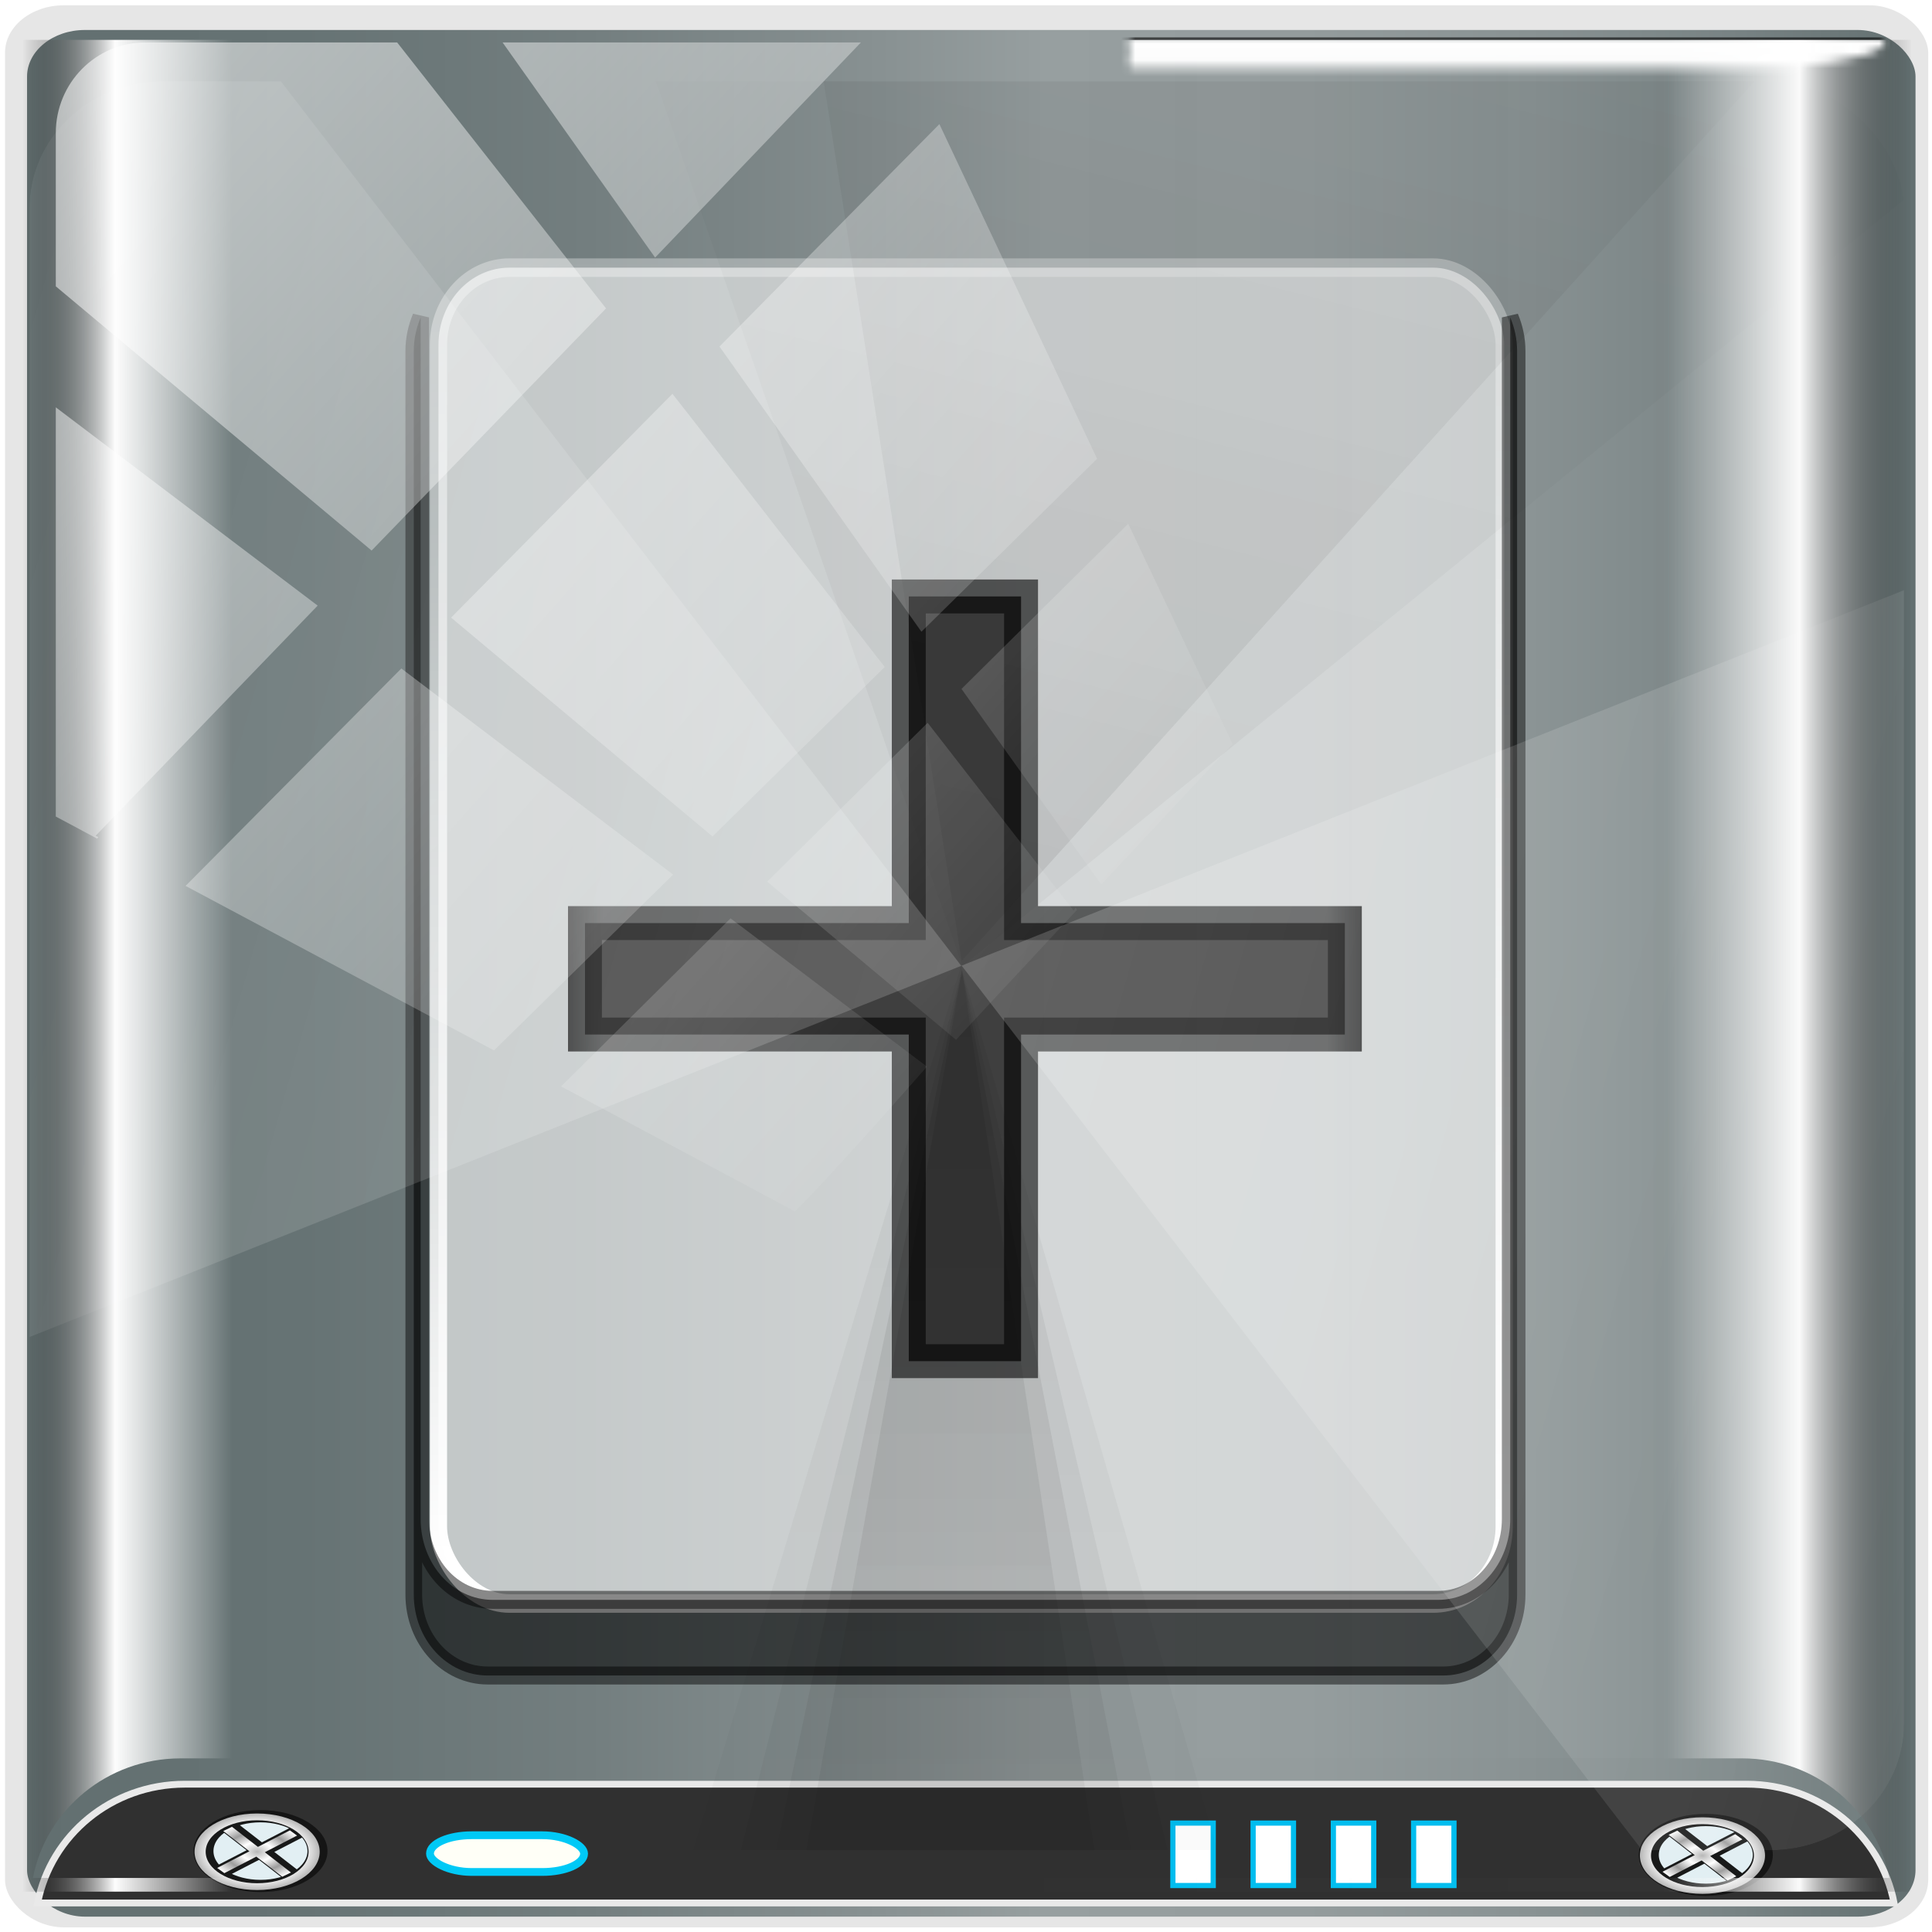 <?xml version="1.0" encoding="UTF-8" standalone="no"?>
<!-- Created with Inkscape (http://www.inkscape.org/) -->

<svg
   xmlns:dc="http://purl.org/dc/elements/1.1/"
   xmlns:cc="http://creativecommons.org/ns#"
   xmlns:rdf="http://www.w3.org/1999/02/22-rdf-syntax-ns#"
   xmlns:svg="http://www.w3.org/2000/svg"
   xmlns="http://www.w3.org/2000/svg"
   xmlns:xlink="http://www.w3.org/1999/xlink"
   xmlns:sodipodi="http://sodipodi.sourceforge.net/DTD/sodipodi-0.dtd"
   xmlns:inkscape="http://www.inkscape.org/namespaces/inkscape"
   width="96"
   height="96"
   id="svg5222"
   version="1.1"
   inkscape:version="0.92.4 5da689c313, 2019-01-14"
   sodipodi:docname="drive-multidisk.svg">
  <defs
     id="defs5224">
    <linearGradient
       inkscape:collect="always"
       id="linearGradient5095">
      <stop
         style="stop-color:#ffffff;stop-opacity:1;"
         offset="0"
         id="stop5097" />
      <stop
         style="stop-color:#ffffff;stop-opacity:0;"
         offset="1"
         id="stop5099" />
    </linearGradient>
    <linearGradient
       id="linearGradient4006">
      <stop
         style="stop-color:#010101;stop-opacity:1;"
         offset="0"
         id="stop4008" />
      <stop
         style="stop-color:#010101;stop-opacity:0.19;"
         offset="1"
         id="stop4010" />
    </linearGradient>
    <linearGradient
       inkscape:collect="always"
       xlink:href="#linearGradient6127"
       id="linearGradient4819"
       gradientUnits="userSpaceOnUse"
       x1="0"
       y1="128"
       x2="256"
       y2="128" />
    <linearGradient
       x1="278.97"
       y1="149.81"
       gradientTransform="matrix(0.903,-9e-4,-9e-4,0.798,22.331,26.876)"
       x2="282.86"
       gradientUnits="userSpaceOnUse"
       y2="149.81"
       id="linearGradient6127">
      <stop
         offset="0"
         style="stop-color:#626F70"
         id="stop6129" />
      <stop
         offset=".145"
         style="stop-color:#667374"
         id="stop6131" />
      <stop
         offset=".297"
         style="stop-color:#737E7F"
         id="stop6133" />
      <stop
         offset=".451"
         style="stop-color:#889192"
         id="stop6135" />
      <stop
         offset=".539"
         style="stop-color:#979FA0"
         id="stop6137" />
      <stop
         offset=".675"
         style="stop-color:#949C9D"
         id="stop6139" />
      <stop
         offset=".795"
         style="stop-color:#899293"
         id="stop6141-28" />
      <stop
         offset=".907"
         style="stop-color:#778283"
         id="stop6143-46" />
      <stop
         offset="1"
         style="stop-color:#626F70"
         id="stop6145" />
    </linearGradient>
    <linearGradient
       inkscape:collect="always"
       xlink:href="#linearGradient4273"
       id="linearGradient4821"
       gradientUnits="userSpaceOnUse"
       x1="0"
       y1="128"
       x2="256"
       y2="128"
       gradientTransform="matrix(0.373,0,0,0.363,0.469,3.073)" />
    <linearGradient
       id="linearGradient4273">
      <stop
         style="stop-color:#000000;stop-opacity:0;"
         offset="0"
         id="stop4275" />
      <stop
         id="stop3953"
         offset="0.049"
         style="stop-color:#fdfdfd;stop-opacity:1;" />
      <stop
         id="stop4277"
         offset="0.111"
         style="stop-color:#ffffff;stop-opacity:0;" />
      <stop
         id="stop4279"
         offset="0.5"
         style="stop-color:#ffffff;stop-opacity:0;" />
      <stop
         id="stop3955"
         offset="0.87"
         style="stop-color:#fbfbfb;stop-opacity:0.018;" />
      <stop
         style="stop-color:#fafafa;stop-opacity:1;"
         offset="0.94"
         id="stop4281" />
      <stop
         style="stop-color:#000000;stop-opacity:0;"
         offset="1"
         id="stop4283" />
    </linearGradient>
    <radialGradient
       inkscape:collect="always"
       xlink:href="#linearGradient4466-4-9-1"
       id="radialGradient4823"
       gradientUnits="userSpaceOnUse"
       spreadMethod="pad"
       cx="-19.698"
       cy="65.445"
       fx="-19.698"
       fy="65.445"
       r="19.445" />
    <linearGradient
       id="linearGradient4466-4-9-1">
      <stop
         style="stop-color:#ffffff;stop-opacity:1;"
         offset="0"
         id="stop4468-2-0-5" />
      <stop
         style="stop-color:#292929;stop-opacity:1;"
         offset="1"
         id="stop4470-1-0-8" />
    </linearGradient>
    <linearGradient
       inkscape:collect="always"
       xlink:href="#SVGID_123_-5-3-9"
       id="linearGradient4825"
       gradientUnits="userSpaceOnUse"
       x1="-39.143"
       y1="65.445"
       x2="-0.253"
       y2="65.445" />
    <linearGradient
       x1="235.24"
       y1="136.37"
       gradientTransform="matrix(1,2e-4,2e-4,1.039,0.039,-6.066)"
       x2="269.33"
       gradientUnits="userSpaceOnUse"
       y2="136.37"
       id="SVGID_123_-5-3-9">
      <stop
         offset="0"
         style="stop-color:#A8AEAF"
         id="stop1552-8-5-0" />
      <stop
         offset=".564"
         style="stop-color:#E8EAEA"
         id="stop1554-9-8-2" />
      <stop
         offset="1"
         style="stop-color:#B6BBBC"
         id="stop1556-0-6-5" />
    </linearGradient>
    <linearGradient
       inkscape:collect="always"
       xlink:href="#SVGID_73_-1-3-7"
       id="linearGradient4827"
       gradientUnits="userSpaceOnUse"
       gradientTransform="matrix(0.201,0,0,0.298,16.567,965.1)"
       x1="234"
       y1="143.67"
       x2="278.41"
       y2="143.67" />
    <linearGradient
       x1="275.7"
       y1="108.08"
       gradientTransform="matrix(-0.923,-0.176,-0.54,0.934,571.375,62.661)"
       x2="235.7"
       gradientUnits="userSpaceOnUse"
       y2="169.08"
       id="SVGID_73_-1-3-7">
      <stop
         offset="0.127"
         style="stop-color:#66d9de;stop-opacity:0;"
         id="stop886-7-9-8" />
      <stop
         offset=".485"
         style="stop-color:#FFFFFF"
         id="stop888-4-4-9" />
      <stop
         offset="0.873"
         style="stop-color:#f7a4ee;stop-opacity:0;"
         id="stop890-2-8-8" />
    </linearGradient>
    <linearGradient
       inkscape:collect="always"
       xlink:href="#SVGID_73_-1-3-7"
       id="linearGradient4829"
       gradientUnits="userSpaceOnUse"
       gradientTransform="matrix(0.204,0,0,0.301,13.896,962.339)"
       x1="275.7"
       y1="108.08"
       x2="235.7"
       y2="169.08" />
    <linearGradient
       x1="275.7"
       y1="108.08"
       gradientTransform="matrix(-0.923,-0.176,-0.54,0.934,571.375,62.661)"
       x2="235.7"
       gradientUnits="userSpaceOnUse"
       y2="169.08"
       id="linearGradient4914">
      <stop
         offset="0.127"
         style="stop-color:#66d9de;stop-opacity:0;"
         id="stop4916" />
      <stop
         offset=".485"
         style="stop-color:#FFFFFF"
         id="stop4918" />
      <stop
         offset="0.873"
         style="stop-color:#f7a4ee;stop-opacity:0;"
         id="stop4920" />
    </linearGradient>
    <linearGradient
       inkscape:collect="always"
       xlink:href="#SVGID_73_-1-3-7"
       id="linearGradient4831"
       gradientUnits="userSpaceOnUse"
       gradientTransform="matrix(-0.923,-0.176,-0.54,0.934,571.375,62.661)"
       x1="275.7"
       y1="108.08"
       x2="235.7"
       y2="169.08" />
    <linearGradient
       x1="275.7"
       y1="108.08"
       gradientTransform="matrix(-0.923,-0.176,-0.54,0.934,571.375,62.661)"
       x2="235.7"
       gradientUnits="userSpaceOnUse"
       y2="169.08"
       id="linearGradient4923">
      <stop
         offset="0.127"
         style="stop-color:#66d9de;stop-opacity:0;"
         id="stop4925" />
      <stop
         offset=".485"
         style="stop-color:#FFFFFF"
         id="stop4927" />
      <stop
         offset="0.873"
         style="stop-color:#f7a4ee;stop-opacity:0;"
         id="stop4929" />
    </linearGradient>
    <filter
       color-interpolation-filters="sRGB"
       inkscape:collect="always"
       id="filter6071-1"
       x="-0.595"
       width="2.191"
       y="-0.012"
       height="1.024">
      <feGaussianBlur
         inkscape:collect="always"
         stdDeviation="1.306"
         id="feGaussianBlur6073-4" />
    </filter>
    <filter
       color-interpolation-filters="sRGB"
       inkscape:collect="always"
       id="filter6254-6">
      <feGaussianBlur
         inkscape:collect="always"
         stdDeviation="0.051"
         id="feGaussianBlur6256-9" />
    </filter>
    <radialGradient
       inkscape:collect="always"
       xlink:href="#linearGradient6139-0"
       id="radialGradient4833"
       gradientUnits="userSpaceOnUse"
       gradientTransform="matrix(1.007,0,0,0.847,-0.272,5.542)"
       cx="36.593"
       cy="30.963"
       fx="36.593"
       fy="30.963"
       r="5.627" />
    <linearGradient
       id="linearGradient6139-0">
      <stop
         style="stop-color:#b7b7b7;stop-opacity:1;"
         offset="0"
         id="stop6141-2" />
      <stop
         id="stop6151-0"
         offset="0.25"
         style="stop-color:#ffffff;stop-opacity:1;" />
      <stop
         id="stop6147-1"
         offset="0.5"
         style="stop-color:#9d9d9d;stop-opacity:1;" />
      <stop
         style="stop-color:#fafafa;stop-opacity:1;"
         offset="0.75"
         id="stop6149-4" />
      <stop
         style="stop-color:#b7b7b7;stop-opacity:1;"
         offset="1"
         id="stop6143-4" />
    </linearGradient>
    <radialGradient
       inkscape:collect="always"
       xlink:href="#linearGradient4307"
       id="radialGradient4835"
       gradientUnits="userSpaceOnUse"
       cx="36.593"
       cy="30.963"
       fx="36.593"
       fy="30.963"
       r="5.627" />
    <linearGradient
       id="linearGradient4307">
      <stop
         style="stop-color:#b7b7b7;stop-opacity:1;"
         offset="0"
         id="stop4309" />
      <stop
         id="stop4311"
         offset="0.25"
         style="stop-color:#ffffff;stop-opacity:1;" />
      <stop
         id="stop4313"
         offset="0.5"
         style="stop-color:#9d9d9d;stop-opacity:1;" />
      <stop
         style="stop-color:#fafafa;stop-opacity:1;"
         offset="0.75"
         id="stop4315" />
      <stop
         style="stop-color:#b7b7b7;stop-opacity:1;"
         offset="1"
         id="stop4317" />
    </linearGradient>
    <radialGradient
       inkscape:collect="always"
       xlink:href="#linearGradient6139-0"
       id="radialGradient4837"
       gradientUnits="userSpaceOnUse"
       cx="36.593"
       cy="30.963"
       fx="36.593"
       fy="30.963"
       r="5.627" />
    <linearGradient
       id="linearGradient4958">
      <stop
         style="stop-color:#b7b7b7;stop-opacity:1;"
         offset="0"
         id="stop4960" />
      <stop
         id="stop4962"
         offset="0.25"
         style="stop-color:#ffffff;stop-opacity:1;" />
      <stop
         id="stop4964"
         offset="0.5"
         style="stop-color:#9d9d9d;stop-opacity:1;" />
      <stop
         style="stop-color:#fafafa;stop-opacity:1;"
         offset="0.75"
         id="stop4966" />
      <stop
         style="stop-color:#b7b7b7;stop-opacity:1;"
         offset="1"
         id="stop4968" />
    </linearGradient>
    <radialGradient
       inkscape:collect="always"
       xlink:href="#linearGradient6139-0"
       id="radialGradient4839"
       gradientUnits="userSpaceOnUse"
       cx="36.593"
       cy="30.963"
       fx="36.593"
       fy="30.963"
       r="5.627" />
    <linearGradient
       id="linearGradient4975">
      <stop
         style="stop-color:#b7b7b7;stop-opacity:1;"
         offset="0"
         id="stop4977" />
      <stop
         id="stop4979"
         offset="0.25"
         style="stop-color:#ffffff;stop-opacity:1;" />
      <stop
         id="stop4981"
         offset="0.5"
         style="stop-color:#9d9d9d;stop-opacity:1;" />
      <stop
         style="stop-color:#fafafa;stop-opacity:1;"
         offset="0.75"
         id="stop4983" />
      <stop
         style="stop-color:#b7b7b7;stop-opacity:1;"
         offset="1"
         id="stop4985" />
    </linearGradient>
    <radialGradient
       inkscape:collect="always"
       xlink:href="#linearGradient6139-0"
       id="radialGradient4841"
       gradientUnits="userSpaceOnUse"
       cx="36.593"
       cy="30.963"
       fx="36.593"
       fy="30.963"
       r="5.627" />
    <linearGradient
       id="linearGradient4992">
      <stop
         style="stop-color:#b7b7b7;stop-opacity:1;"
         offset="0"
         id="stop4994" />
      <stop
         id="stop4996"
         offset="0.25"
         style="stop-color:#ffffff;stop-opacity:1;" />
      <stop
         id="stop4998"
         offset="0.5"
         style="stop-color:#9d9d9d;stop-opacity:1;" />
      <stop
         style="stop-color:#fafafa;stop-opacity:1;"
         offset="0.75"
         id="stop5000" />
      <stop
         style="stop-color:#b7b7b7;stop-opacity:1;"
         offset="1"
         id="stop5002" />
    </linearGradient>
    <linearGradient
       id="linearGradient3840-5-3">
      <stop
         id="stop3852-2-6"
         offset="0"
         style="stop-color:#525252;stop-opacity:1;" />
      <stop
         style="stop-color:#d5d5d5;stop-opacity:1;"
         offset="0.85"
         id="stop4868-2" />
      <stop
         id="stop3850-7-9"
         offset="1"
         style="stop-color:#5f5f5f;stop-opacity:1;" />
    </linearGradient>
    <filter
       color-interpolation-filters="sRGB"
       inkscape:collect="always"
       id="filter6254-6-3">
      <feGaussianBlur
         inkscape:collect="always"
         stdDeviation="0.051"
         id="feGaussianBlur6256-9-4" />
    </filter>
    <radialGradient
       inkscape:collect="always"
       xlink:href="#linearGradient6139-0-6"
       id="radialGradient4845"
       gradientUnits="userSpaceOnUse"
       cx="36.593"
       cy="30.963"
       fx="36.593"
       fy="30.963"
       r="5.627" />
    <linearGradient
       id="linearGradient6139-0-6">
      <stop
         style="stop-color:#b7b7b7;stop-opacity:1;"
         offset="0"
         id="stop6141-2-6" />
      <stop
         id="stop6151-0-8"
         offset="0.25"
         style="stop-color:#ffffff;stop-opacity:1;" />
      <stop
         id="stop6147-1-7"
         offset="0.5"
         style="stop-color:#9d9d9d;stop-opacity:1;" />
      <stop
         style="stop-color:#fafafa;stop-opacity:1;"
         offset="0.75"
         id="stop6149-4-1" />
      <stop
         style="stop-color:#b7b7b7;stop-opacity:1;"
         offset="1"
         id="stop6143-4-1" />
    </linearGradient>
    <radialGradient
       inkscape:collect="always"
       xlink:href="#linearGradient6139-0-6"
       id="radialGradient4847"
       gradientUnits="userSpaceOnUse"
       cx="36.593"
       cy="30.963"
       fx="36.593"
       fy="30.963"
       r="5.627" />
    <linearGradient
       id="linearGradient5031">
      <stop
         style="stop-color:#b7b7b7;stop-opacity:1;"
         offset="0"
         id="stop5033" />
      <stop
         id="stop5035"
         offset="0.25"
         style="stop-color:#ffffff;stop-opacity:1;" />
      <stop
         id="stop5037"
         offset="0.5"
         style="stop-color:#9d9d9d;stop-opacity:1;" />
      <stop
         style="stop-color:#fafafa;stop-opacity:1;"
         offset="0.75"
         id="stop5039" />
      <stop
         style="stop-color:#b7b7b7;stop-opacity:1;"
         offset="1"
         id="stop5041" />
    </linearGradient>
    <radialGradient
       inkscape:collect="always"
       xlink:href="#linearGradient6139-0-6"
       id="radialGradient4849"
       gradientUnits="userSpaceOnUse"
       cx="36.593"
       cy="30.963"
       fx="36.593"
       fy="30.963"
       r="5.627" />
    <linearGradient
       id="linearGradient5048">
      <stop
         style="stop-color:#b7b7b7;stop-opacity:1;"
         offset="0"
         id="stop5050" />
      <stop
         id="stop5052"
         offset="0.25"
         style="stop-color:#ffffff;stop-opacity:1;" />
      <stop
         id="stop5054"
         offset="0.5"
         style="stop-color:#9d9d9d;stop-opacity:1;" />
      <stop
         style="stop-color:#fafafa;stop-opacity:1;"
         offset="0.75"
         id="stop5056" />
      <stop
         style="stop-color:#b7b7b7;stop-opacity:1;"
         offset="1"
         id="stop5058" />
    </linearGradient>
    <radialGradient
       inkscape:collect="always"
       xlink:href="#linearGradient4222"
       id="radialGradient4851"
       gradientUnits="userSpaceOnUse"
       gradientTransform="matrix(1,0,0,1.11,0,-5.365)"
       cx="-8.217"
       cy="48.955"
       fx="-8.217"
       fy="48.955"
       r="6.592" />
    <linearGradient
       id="linearGradient4222">
      <stop
         style="stop-color:#b7b7b7;stop-opacity:1;"
         offset="0"
         id="stop4224" />
      <stop
         id="stop4226"
         offset="0.25"
         style="stop-color:#ffffff;stop-opacity:1;" />
      <stop
         id="stop4228"
         offset="0.5"
         style="stop-color:#9d9d9d;stop-opacity:1;" />
      <stop
         style="stop-color:#fafafa;stop-opacity:1;"
         offset="0.75"
         id="stop4230" />
      <stop
         style="stop-color:#b7b7b7;stop-opacity:1;"
         offset="1"
         id="stop4232" />
    </linearGradient>
    <radialGradient
       inkscape:collect="always"
       xlink:href="#linearGradient3832-0-6-1-1"
       id="radialGradient4853"
       gradientUnits="userSpaceOnUse"
       gradientTransform="matrix(1,0,0,1.11,0,-5.365)"
       cx="-8.217"
       cy="48.955"
       fx="-8.217"
       fy="48.955"
       r="6.592" />
    <linearGradient
       id="linearGradient3832-0-6-1-1">
      <stop
         id="stop3834-6-3-7-1"
         offset="0"
         style="stop-color:#000000;stop-opacity:1;" />
      <stop
         style="stop-color:#000000;stop-opacity:0.588;"
         offset="0.1"
         id="stop3872-2-4" />
      <stop
         id="stop3844-6-2-7-6"
         offset="0.9"
         style="stop-color:#000000;stop-opacity:0.588;" />
      <stop
         id="stop3836-5-0-2-9"
         offset="1"
         style="stop-color:#000000;stop-opacity:1;" />
    </linearGradient>
    <radialGradient
       inkscape:collect="always"
       xlink:href="#linearGradient3832-0-6-1-1"
       id="radialGradient4855"
       gradientUnits="userSpaceOnUse"
       gradientTransform="matrix(1,0,0,1.11,0,-5.365)"
       cx="-8.217"
       cy="48.955"
       fx="-8.217"
       fy="48.955"
       r="6.592" />
    <linearGradient
       id="linearGradient5074">
      <stop
         id="stop5076"
         offset="0"
         style="stop-color:#000000;stop-opacity:1;" />
      <stop
         style="stop-color:#000000;stop-opacity:0.588;"
         offset="0.1"
         id="stop5078" />
      <stop
         id="stop5080"
         offset="0.9"
         style="stop-color:#000000;stop-opacity:0.588;" />
      <stop
         id="stop5082"
         offset="1"
         style="stop-color:#000000;stop-opacity:1;" />
    </linearGradient>
    <radialGradient
       inkscape:collect="always"
       xlink:href="#linearGradient3832-0-6-1-1"
       id="radialGradient4857"
       gradientUnits="userSpaceOnUse"
       gradientTransform="matrix(1,0,0,1.11,0,-5.365)"
       cx="-8.217"
       cy="48.955"
       fx="-8.217"
       fy="48.955"
       r="6.592" />
    <linearGradient
       id="linearGradient5085">
      <stop
         id="stop5087"
         offset="0"
         style="stop-color:#000000;stop-opacity:1;" />
      <stop
         style="stop-color:#000000;stop-opacity:0.588;"
         offset="0.1"
         id="stop5089" />
      <stop
         id="stop5091"
         offset="0.9"
         style="stop-color:#000000;stop-opacity:0.588;" />
      <stop
         id="stop5093"
         offset="1"
         style="stop-color:#000000;stop-opacity:1;" />
    </linearGradient>
    <radialGradient
       inkscape:collect="always"
       xlink:href="#linearGradient3832-0-6-1-1"
       id="radialGradient4859"
       gradientUnits="userSpaceOnUse"
       gradientTransform="matrix(1,0,0,1.11,0,-5.365)"
       cx="-8.217"
       cy="48.955"
       fx="-8.217"
       fy="48.955"
       r="6.592" />
    <linearGradient
       id="linearGradient5096">
      <stop
         id="stop5098"
         offset="0"
         style="stop-color:#000000;stop-opacity:1;" />
      <stop
         style="stop-color:#000000;stop-opacity:0.588;"
         offset="0.1"
         id="stop5100" />
      <stop
         id="stop5102"
         offset="0.9"
         style="stop-color:#000000;stop-opacity:0.588;" />
      <stop
         id="stop5104"
         offset="1"
         style="stop-color:#000000;stop-opacity:1;" />
    </linearGradient>
    <radialGradient
       inkscape:collect="always"
       xlink:href="#linearGradient3832-0-6-1-1"
       id="radialGradient4861"
       gradientUnits="userSpaceOnUse"
       gradientTransform="matrix(1,0,0,1.11,0,-5.365)"
       cx="-8.217"
       cy="48.955"
       fx="-8.217"
       fy="48.955"
       r="6.592" />
    <linearGradient
       id="linearGradient5107">
      <stop
         id="stop5109"
         offset="0"
         style="stop-color:#000000;stop-opacity:1;" />
      <stop
         style="stop-color:#000000;stop-opacity:0.588;"
         offset="0.1"
         id="stop5111" />
      <stop
         id="stop5113"
         offset="0.9"
         style="stop-color:#000000;stop-opacity:0.588;" />
      <stop
         id="stop5115"
         offset="1"
         style="stop-color:#000000;stop-opacity:1;" />
    </linearGradient>
    <radialGradient
       inkscape:collect="always"
       xlink:href="#linearGradient3832-0-6-1-1"
       id="radialGradient4863"
       gradientUnits="userSpaceOnUse"
       gradientTransform="matrix(1,0,0,1.11,0,-5.365)"
       cx="-8.217"
       cy="48.955"
       fx="-8.217"
       fy="48.955"
       r="6.592" />
    <linearGradient
       id="linearGradient5118">
      <stop
         id="stop5120"
         offset="0"
         style="stop-color:#000000;stop-opacity:1;" />
      <stop
         style="stop-color:#000000;stop-opacity:0.588;"
         offset="0.1"
         id="stop5122" />
      <stop
         id="stop5124"
         offset="0.9"
         style="stop-color:#000000;stop-opacity:0.588;" />
      <stop
         id="stop5126"
         offset="1"
         style="stop-color:#000000;stop-opacity:1;" />
    </linearGradient>
    <radialGradient
       inkscape:collect="always"
       xlink:href="#linearGradient3832-0-6-1-1"
       id="radialGradient4865"
       gradientUnits="userSpaceOnUse"
       gradientTransform="matrix(1,0,0,1.11,0,-5.365)"
       cx="-8.217"
       cy="48.955"
       fx="-8.217"
       fy="48.955"
       r="6.592" />
    <linearGradient
       id="linearGradient5129">
      <stop
         id="stop5131"
         offset="0"
         style="stop-color:#000000;stop-opacity:1;" />
      <stop
         style="stop-color:#000000;stop-opacity:0.588;"
         offset="0.1"
         id="stop5133" />
      <stop
         id="stop5135"
         offset="0.9"
         style="stop-color:#000000;stop-opacity:0.588;" />
      <stop
         id="stop5137"
         offset="1"
         style="stop-color:#000000;stop-opacity:1;" />
    </linearGradient>
    <radialGradient
       r="6.592"
       fy="48.955"
       fx="-8.217"
       cy="48.955"
       cx="-8.217"
       gradientTransform="matrix(1,0,0,1.11,0,-5.365)"
       gradientUnits="userSpaceOnUse"
       id="radialGradient5220"
       xlink:href="#linearGradient3832-0-6-1-1"
       inkscape:collect="always" />
    <linearGradient
       inkscape:collect="always"
       xlink:href="#linearGradient4006"
       id="linearGradient4012"
       x1="15.775"
       y1="-15.371"
       x2="3.295"
       y2="398.6"
       gradientUnits="userSpaceOnUse" />
    <radialGradient
       inkscape:collect="always"
       xlink:href="#linearGradient5118"
       id="radialGradient4010"
       cx="118.62"
       cy="171.572"
       fx="118.62"
       fy="171.572"
       r="77.925"
       gradientTransform="matrix(1,0,0,0.736,0,45.37)"
       gradientUnits="userSpaceOnUse" />
    <linearGradient
       inkscape:collect="always"
       xlink:href="#linearGradient5095"
       id="linearGradient5101"
       x1="141.45"
       y1="-963.22"
       x2="141.321"
       y2="-1070.258"
       gradientUnits="userSpaceOnUse" />
    <linearGradient
       inkscape:collect="always"
       xlink:href="#linearGradient4273"
       id="linearGradient3960"
       gradientUnits="userSpaceOnUse"
       gradientTransform="matrix(0.369,0,0,0.372,-2.25,162.95)"
       x1="0"
       y1="128"
       x2="256"
       y2="128" />
    <mask
       maskUnits="userSpaceOnUse"
       id="mask3976">
      <path
         style="fill:#000000;fill-opacity:0.984;stroke:#eeeeee;stroke-width:1.319;stroke-linejoin:round;stroke-miterlimit:4;stroke-opacity:1;stroke-dasharray:none;display:inline"
         d="m 17.084,254.377 c -1.402,-1.789 -2.458,-10.045 -2.458,-20.033 l 0,-212.445 c 0,-9.988 1.056,-18.244 2.458,-20.033 l 0,252.51 z"
         id="path3978"
         inkscape:connector-curvature="0" />
    </mask>
    <linearGradient
       inkscape:collect="always"
       xlink:href="#linearGradient4273"
       id="linearGradient3980"
       gradientUnits="userSpaceOnUse"
       gradientTransform="matrix(0.369,0,0,0.365,-2.25,164.986)"
       x1="0"
       y1="128"
       x2="256"
       y2="128" />
    <linearGradient
       inkscape:collect="always"
       xlink:href="#linearGradient6127"
       id="linearGradient4009"
       gradientUnits="userSpaceOnUse"
       x1="0"
       y1="128"
       x2="256"
       y2="128" />
    <radialGradient
       inkscape:collect="always"
       xlink:href="#linearGradient6139-0"
       id="radialGradient4011"
       gradientUnits="userSpaceOnUse"
       cx="36.593"
       cy="30.963"
       fx="36.593"
       fy="30.963"
       r="5.627" />
    <radialGradient
       inkscape:collect="always"
       xlink:href="#linearGradient6139-0-6"
       id="radialGradient4013"
       gradientUnits="userSpaceOnUse"
       cx="36.593"
       cy="30.963"
       fx="36.593"
       fy="30.963"
       r="5.627" />
    <linearGradient
       inkscape:collect="always"
       xlink:href="#linearGradient5095"
       id="linearGradient4015"
       gradientUnits="userSpaceOnUse"
       x1="141.45"
       y1="-963.22"
       x2="141.321"
       y2="-1070.258" />
    <linearGradient
       inkscape:collect="always"
       xlink:href="#linearGradient4273"
       id="linearGradient4017"
       gradientUnits="userSpaceOnUse"
       gradientTransform="matrix(0.369,0,0,0.365,-2.25,164.986)"
       x1="0"
       y1="128"
       x2="256"
       y2="128" />
    <linearGradient
       inkscape:collect="always"
       xlink:href="#linearGradient6127"
       id="linearGradient4048"
       gradientUnits="userSpaceOnUse"
       x1="0"
       y1="128"
       x2="256"
       y2="128"
       gradientTransform="matrix(0.367,0,0,0.37,-2.024,163.759)" />
    <radialGradient
       inkscape:collect="always"
       xlink:href="#linearGradient6139-0"
       id="radialGradient4050"
       gradientUnits="userSpaceOnUse"
       cx="36.593"
       cy="30.963"
       fx="36.593"
       fy="30.963"
       r="5.627" />
    <radialGradient
       inkscape:collect="always"
       xlink:href="#linearGradient6139-0-6"
       id="radialGradient4052"
       gradientUnits="userSpaceOnUse"
       cx="36.593"
       cy="30.963"
       fx="36.593"
       fy="30.963"
       r="5.627" />
    <linearGradient
       inkscape:collect="always"
       xlink:href="#linearGradient5095"
       id="linearGradient4054"
       gradientUnits="userSpaceOnUse"
       x1="141.45"
       y1="-963.22"
       x2="141.321"
       y2="-1070.258" />
    <linearGradient
       inkscape:collect="always"
       xlink:href="#linearGradient4273"
       id="linearGradient4056"
       gradientUnits="userSpaceOnUse"
       gradientTransform="matrix(0.367,0,0,0.363,-2.254,164.265)"
       x1="0"
       y1="128"
       x2="256"
       y2="128" />
    <clipPath
       id="clipPath4194-1">
      <rect
         width="84"
         height="84"
         rx="6"
         ry="6"
         x="6"
         y="6"
         id="rect4196-1"
         style="fill:#ff00ff;fill-opacity:1;fill-rule:nonzero;stroke:none" />
    </clipPath>
    <linearGradient
       x1="48.234"
       y1="48.047"
       x2="126.139"
       y2="66.233"
       id="linearGradient4077-0"
       xlink:href="#linearGradient4071-3"
       gradientUnits="userSpaceOnUse" />
    <linearGradient
       id="linearGradient4071-3">
      <stop
         id="stop4073-8"
         style="stop-color:#000000;stop-opacity:1"
         offset="0" />
      <stop
         id="stop4075-4"
         style="stop-color:#000000;stop-opacity:0"
         offset="1" />
    </linearGradient>
    <linearGradient
       x1="48.055"
       y1="48.032"
       x2="126.673"
       y2="62.839"
       id="linearGradient4069-9"
       xlink:href="#linearGradient4047-2"
       gradientUnits="userSpaceOnUse" />
    <linearGradient
       id="linearGradient4047-2">
      <stop
         id="stop4049-0"
         style="stop-color:#000000;stop-opacity:1"
         offset="0" />
      <stop
         id="stop4051-5"
         style="stop-color:#000000;stop-opacity:0"
         offset="1" />
    </linearGradient>
    <linearGradient
       x1="47.997"
       y1="48.029"
       x2="127.052"
       y2="60.29"
       id="linearGradient4061-6"
       xlink:href="#linearGradient4047-2"
       gradientUnits="userSpaceOnUse" />
    <linearGradient
       id="linearGradient3507">
      <stop
         id="stop3509"
         style="stop-color:#000000;stop-opacity:1"
         offset="0" />
      <stop
         id="stop3511"
         style="stop-color:#000000;stop-opacity:0"
         offset="1" />
    </linearGradient>
    <linearGradient
       x1="47.998"
       y1="48.029"
       x2="127.416"
       y2="57.665"
       id="linearGradient4053-2"
       xlink:href="#linearGradient4047-2"
       gradientUnits="userSpaceOnUse" />
    <linearGradient
       id="linearGradient3514">
      <stop
         id="stop3516"
         style="stop-color:#000000;stop-opacity:1"
         offset="0" />
      <stop
         id="stop3518"
         style="stop-color:#000000;stop-opacity:0"
         offset="1" />
    </linearGradient>
    <linearGradient
       x1="48.234"
       y1="48.047"
       x2="126.139"
       y2="66.233"
       id="linearGradient4145-0"
       xlink:href="#linearGradient4115-2"
       gradientUnits="userSpaceOnUse" />
    <linearGradient
       id="linearGradient4115-2">
      <stop
         id="stop4117-3"
         style="stop-color:#ffffff;stop-opacity:1"
         offset="0" />
      <stop
         id="stop4119-6"
         style="stop-color:#ffffff;stop-opacity:0"
         offset="1" />
    </linearGradient>
    <linearGradient
       x1="48.234"
       y1="48.047"
       x2="126.139"
       y2="66.233"
       id="linearGradient4107-8"
       xlink:href="#linearGradient4071-3"
       gradientUnits="userSpaceOnUse" />
    <linearGradient
       id="linearGradient3525">
      <stop
         id="stop3527"
         style="stop-color:#000000;stop-opacity:1"
         offset="0" />
      <stop
         id="stop3529"
         style="stop-color:#000000;stop-opacity:0"
         offset="1" />
    </linearGradient>
    <linearGradient
       x1="47.997"
       y1="48.029"
       x2="127.052"
       y2="60.29"
       id="linearGradient4111-3"
       xlink:href="#linearGradient4047-2"
       gradientUnits="userSpaceOnUse" />
    <linearGradient
       id="linearGradient3532">
      <stop
         id="stop3534"
         style="stop-color:#000000;stop-opacity:1"
         offset="0" />
      <stop
         id="stop3536"
         style="stop-color:#000000;stop-opacity:0"
         offset="1" />
    </linearGradient>
    <linearGradient
       x1="48.234"
       y1="48.047"
       x2="126.139"
       y2="66.233"
       id="linearGradient4157-8"
       xlink:href="#linearGradient4115-2"
       gradientUnits="userSpaceOnUse" />
    <linearGradient
       id="linearGradient3539">
      <stop
         id="stop3541"
         style="stop-color:#ffffff;stop-opacity:1"
         offset="0" />
      <stop
         id="stop3543"
         style="stop-color:#ffffff;stop-opacity:0"
         offset="1" />
    </linearGradient>
    <linearGradient
       y2="14.514"
       x2="50.528"
       y1="-28.642"
       x1="2.771"
       gradientUnits="userSpaceOnUse"
       id="linearGradient4767"
       xlink:href="#linearGradient5095"
       inkscape:collect="always" />
    <clipPath
       clipPathUnits="userSpaceOnUse"
       id="clipPath4156-4-1">
      <path
         style="opacity:0.6;fill:#ffffff;fill-opacity:1;stroke:none"
         d="m 27.046,-55.695 -14.214,13.321 h 0.061 l 15.653,21.771 10.231,-10.546 C 38.562,-32.302 27.468,-54.819 27.046,-55.695 Z M 9.647,-39.383 -5.241,-25.321 15.988,-7.806 26.372,-18.383 Z m 31.491,12.951 -9.741,9.714 8.945,12.458 7.781,-7.555 z m -49.84,4.379 -13.754,12.982 26.283,13.846 0.061,-0.062 -0.123,-0.062 L 13.599,-5.401 -8.702,-22.053 Z m 38.015,7.401 -9.803,9.775 11.579,9.559 7.628,-7.401 -8.669,-11.009 z m 20.187,5.674 -7.383,7.216 6.188,8.542 5.82,-6.137 z m -32.195,6.322 -9.557,9.498 13.662,7.185 7.934,-7.678 z m 23.312,2.374 -7.107,6.938 8.363,6.907 5.361,-5.674 -0.061,-0.092 -0.092,0.123 -6.464,-8.203 z m -8.73,8.542 -7.505,7.339 10.354,5.458 c 1.397,-1.321 5.675,-6.123 5.851,-6.322 z"
         id="path4158-0-8"
         inkscape:connector-curvature="0" />
    </clipPath>
    <linearGradient
       inkscape:collect="always"
       xlink:href="#linearGradient5074"
       id="linearGradient1133"
       x1="122.894"
       y1="-1034.475"
       x2="130.08"
       y2="-1034.475"
       gradientUnits="userSpaceOnUse" />
  </defs>
  <sodipodi:namedview
     id="base"
     pagecolor="#ffffff"
     bordercolor="#666666"
     borderopacity="1.0"
     inkscape:pageopacity="0.0"
     inkscape:pageshadow="2"
     inkscape:zoom="2.7747253"
     inkscape:cx="-149.51069"
     inkscape:cy="45.975382"
     inkscape:current-layer="layer1-8"
     showgrid="true"
     inkscape:grid-bbox="true"
     inkscape:document-units="px"
     inkscape:window-width="1920"
     inkscape:window-height="1020"
     inkscape:window-x="0"
     inkscape:window-y="28"
     inkscape:window-maximized="1" />
  <g
     id="layer1"
     inkscape:label="Layer 1"
     inkscape:groupmode="layer"
     transform="translate(0,80)">
    <g
       style="display:inline"
       id="g4737"
       transform="matrix(1.013,0,0,1.001,2.513,-242.671)">
      <g
         id="g3982"
         transform="matrix(0.987,0,0,0.987,0.595,2.786)">
        <g
           id="g4021"
           transform="matrix(1,0,0,1.003,0.002,-0.663)">
          <g
             id="g1118"
             transform="translate(0.25,-0.252)">
            <rect
               style="display:inline;opacity:0.1;fill:#000000;fill-opacity:1;fill-rule:nonzero;stroke:none;stroke-width:0.995"
               id="rect4019"
               width="95.579"
               height="96.669"
               x="-3.117"
               y="162.346"
               ry="2.387"
               rx="2.927"
               transform="matrix(1,0,0,0.997,-0.002,0.661)" />
            <rect
               style="display:inline;fill:url(#linearGradient4048);fill-opacity:1;fill-rule:nonzero;stroke:none;stroke-width:0.368"
               id="rect4646"
               width="93.853"
               height="94.603"
               x="-2.024"
               y="163.759"
               ry="2.336"
               rx="2.874" />
            <path
               style="display:inline;fill:#303030;fill-opacity:1;fill-rule:nonzero;stroke:#e9e9e9;stroke-width:0.343;stroke-opacity:1"
               d="m -1.497,257.676 c 0.654,-3.397 3.67,-5.956 7.319,-5.956 H 83.444 c 3.649,0 6.666,2.56 7.319,5.956 z"
               id="path6048"
               inkscape:connector-curvature="0" />
            <g
               style="display:inline"
               id="g6326"
               transform="matrix(0.439,0,0,0.271,-14.96,203.352)">
              <g
                 style="fill:#ecfafe;fill-opacity:0.942;stroke:#151515;stroke-width:1.8;stroke-miterlimit:4;stroke-dasharray:none;stroke-opacity:0.977;filter:url(#filter6254-6)"
                 transform="matrix(1.259,0,0,1.259,173.444,152.58)"
                 id="g6328">
                <path
                   inkscape:connector-curvature="0"
                   id="path6330"
                   style="fill:#ecfafe;fill-opacity:0.942;stroke:#151515;stroke-width:1.8;stroke-linecap:butt;stroke-linejoin:miter;stroke-miterlimit:4;stroke-dasharray:none;stroke-opacity:0.977"
                   d="m 39.862,28.202 c -6.538,5.523 -6.538,5.523 -6.538,5.523 m 0.617,-6.12 c 5.303,6.718 5.303,6.718 5.303,6.718 m 2.475,-3.359 c 0,2.831 -2.295,5.127 -5.127,5.127 -2.831,0 -5.127,-2.295 -5.127,-5.127 0,-2.831 2.295,-5.127 5.127,-5.127 2.831,0 5.127,2.295 5.127,5.127 z" />
              </g>
              <g
                 id="g6332"
                 transform="matrix(1.259,0,0,1.259,173.065,152.705)">
                <path
                   d="m 39.862,28.202 c -6.538,5.523 -6.538,5.523 -6.538,5.523 m 0.617,-6.12 c 5.303,6.718 5.303,6.718 5.303,6.718 m 2.475,-3.359 c 0,2.831 -2.295,5.127 -5.127,5.127 -2.831,0 -5.127,-2.295 -5.127,-5.127 0,-2.831 2.295,-5.127 5.127,-5.127 2.831,0 5.127,2.295 5.127,5.127 z"
                   style="fill:none;stroke:url(#radialGradient4050);stroke-width:1px;stroke-linecap:butt;stroke-linejoin:miter;stroke-opacity:1"
                   id="path6334"
                   inkscape:connector-curvature="0" />
              </g>
            </g>
            <rect
               style="display:inline;fill:#fffff7;fill-opacity:1;stroke:#00c9f6;stroke-width:0.39;stroke-linejoin:round;stroke-miterlimit:4;stroke-dasharray:none;stroke-opacity:1"
               id="rect6099"
               width="7.658"
               height="1.842"
               x="18.001"
               y="254.28"
               ry="0.921"
               rx="2.074" />
            <g
               style="display:inline"
               transform="matrix(0.439,0,0,0.271,-86.79,203.161)"
               id="g6350">
              <g
                 id="g6352"
                 transform="matrix(1.259,0,0,1.259,173.444,152.58)"
                 style="fill:#ecfafe;fill-opacity:0.942;stroke:#151515;stroke-width:1.8;stroke-miterlimit:4;stroke-dasharray:none;stroke-opacity:0.977;filter:url(#filter6254-6-3)">
                <path
                   d="m 39.862,28.202 c -6.538,5.523 -6.538,5.523 -6.538,5.523 m 0.617,-6.12 c 5.303,6.718 5.303,6.718 5.303,6.718 m 2.475,-3.359 c 0,2.831 -2.295,5.127 -5.127,5.127 -2.831,0 -5.127,-2.295 -5.127,-5.127 0,-2.831 2.295,-5.127 5.127,-5.127 2.831,0 5.127,2.295 5.127,5.127 z"
                   style="fill:#ecfafe;fill-opacity:0.942;stroke:#151515;stroke-width:1.8;stroke-linecap:butt;stroke-linejoin:miter;stroke-miterlimit:4;stroke-dasharray:none;stroke-opacity:0.977"
                   id="path6354"
                   inkscape:connector-curvature="0" />
              </g>
              <g
                 transform="matrix(1.259,0,0,1.259,173.065,152.705)"
                 id="g6356">
                <path
                   inkscape:connector-curvature="0"
                   id="path6358"
                   style="fill:none;stroke:url(#radialGradient4052);stroke-width:1px;stroke-linecap:butt;stroke-linejoin:miter;stroke-opacity:1"
                   d="m 39.862,28.202 c -6.538,5.523 -6.538,5.523 -6.538,5.523 m 0.617,-6.12 c 5.303,6.718 5.303,6.718 5.303,6.718 m 2.475,-3.359 c 0,2.831 -2.295,5.127 -5.127,5.127 -2.831,0 -5.127,-2.295 -5.127,-5.127 0,-2.831 2.295,-5.127 5.127,-5.127 2.831,0 5.127,2.295 5.127,5.127 z" />
              </g>
            </g>
            <rect
               style="display:inline;fill:#ffffff;fill-opacity:1;stroke:#00bdef;stroke-width:0.259;stroke-miterlimit:4;stroke-dasharray:none;stroke-opacity:1"
               id="rect4860"
               width="2.006"
               height="3.132"
               x="58.909"
               y="253.67" />
            <rect
               y="253.67"
               x="62.897"
               height="3.132"
               width="2.006"
               id="rect4862"
               style="display:inline;fill:#ffffff;fill-opacity:1;stroke:#00bdef;stroke-width:0.259;stroke-miterlimit:4;stroke-dasharray:none;stroke-opacity:1" />
            <rect
               style="display:inline;fill:#ffffff;fill-opacity:1;stroke:#00bdef;stroke-width:0.259;stroke-miterlimit:4;stroke-dasharray:none;stroke-opacity:1"
               id="rect4864"
               width="2.006"
               height="3.132"
               x="66.885"
               y="253.67" />
            <rect
               y="253.67"
               x="54.921"
               height="3.132"
               width="2.006"
               id="rect4866"
               style="display:inline;fill:#ffffff;fill-opacity:1;stroke:#00bdef;stroke-width:0.259;stroke-miterlimit:4;stroke-dasharray:none;stroke-opacity:1" />
            <g
               inkscape:label="Livello 1"
               id="layer1-8"
               transform="matrix(0.829,0,0,-0.901,-68.773,1108.528)"
               style="display:inline">
              <rect
                 rx="4.259"
                 ry="4.289"
                 transform="scale(1,-1)"
                 y="-1035.352"
                 x="105.182"
                 height="74.346"
                 width="63.888"
                 id="rect5080"
                 style="fill:#ffffff;fill-opacity:0.588;stroke:url(#linearGradient4054);stroke-width:1.032;stroke-linejoin:round;stroke-miterlimit:4;stroke-dasharray:none;stroke-opacity:1" />
              <path
                 inkscape:connector-curvature="0"
                 id="rect5090"
                 d="m 104.114,1032.582 c -0.259,-0.575 -0.412,-1.197 -0.412,-1.874 v -69.203 c 0,-2.5 1.988,-4.504 4.43,-4.504 h 57.283 c 2.442,0 4.43,2.004 4.43,4.504 v 69.203 c 0,0.677 -0.153,1.299 -0.412,1.874 v -66.868 c 0,-2.5 -1.914,-4.504 -4.327,-4.504 h -56.665 c -2.414,0 -4.327,2.004 -4.327,4.504 z"
                 style="fill:#000000;fill-opacity:0.559;stroke:#000000;stroke-width:1.001;stroke-miterlimit:4;stroke-dasharray:none;stroke-opacity:0.465" />
              <g
                 aria-label="+"
                 transform="matrix(7.562,0,0,-7.016,-819.753,-6262.103)"
                 style="font-style:normal;font-weight:normal;font-size:12.398px;line-height:1.25;font-family:sans-serif;letter-spacing:0px;word-spacing:0px;fill:#3f3f3f;fill-opacity:1;stroke:url(#linearGradient1133);stroke-width:0.269;stroke-opacity:1;stroke-miterlimit:4;stroke-dasharray:none"
                 id="text1122">
                <path
                   d="m 126.932,-1034.033 v 2.591 h -0.89 v -2.591 h -2.567 v -0.884 h 2.567 v -2.591 h 0.89 v 2.591 h 2.567 v 0.884 z"
                   style="stroke-width:0.269;stroke:url(#linearGradient1133);stroke-opacity:1;stroke-miterlimit:4;stroke-dasharray:none;fill-opacity:1;fill:#3f3f3f"
                   id="path1124"
                   inkscape:connector-curvature="0" />
              </g>
            </g>
            <g
               transform="matrix(1.109,0,0,1.056,-8.553,159.992)"
               style="display:inline"
               id="layer7">
              <g
                 id="g4165"
                 clip-path="url(#clipPath4194-1)">
                <g
                   style="opacity:0.9"
                   id="g4011"
                   transform="matrix(0.141,0.993,-1.165,0.12,96.937,-5.195)">
                  <path
                     inkscape:connector-curvature="0"
                     style="color:#000000;display:inline;overflow:visible;visibility:visible;opacity:0.05;fill:url(#linearGradient4077-0);fill-opacity:1;fill-rule:nonzero;stroke:none;stroke-width:2;marker:none;enable-background:accumulate"
                     id="path4009"
                     transform="rotate(-6.221,47.948,50.203)"
                     d="m 108.896,48 a 60.896,60.896 0 0 1 -6.546,27.467 L 48,48 Z" />
                  <path
                     inkscape:connector-curvature="0"
                     style="color:#000000;display:inline;overflow:visible;visibility:visible;opacity:0.07;fill:url(#linearGradient4069-9);fill-opacity:1;fill-rule:nonzero;stroke:none;stroke-width:2;marker:none;enable-background:accumulate"
                     id="path4007"
                     transform="rotate(-3.748,47.985,48.898)"
                     d="m 108.896,48 a 60.896,60.896 0 0 1 -4.457,22.869 L 48,48 Z" />
                  <path
                     inkscape:connector-curvature="0"
                     style="color:#000000;display:inline;overflow:visible;visibility:visible;opacity:0.1;fill:url(#linearGradient4061-6);fill-opacity:1;fill-rule:nonzero;stroke:none;stroke-width:2;marker:none;enable-background:accumulate"
                     id="path4005"
                     transform="rotate(-1.898,48,48)"
                     d="m 108.896,48 a 60.896,60.896 0 0 1 -3.13,19.272 L 48,48 Z" />
                  <path
                     inkscape:connector-curvature="0"
                     style="color:#000000;display:inline;overflow:visible;visibility:visible;opacity:0.1;fill:url(#linearGradient4053-2);fill-opacity:1;fill-rule:nonzero;stroke:none;stroke-width:2;marker:none;enable-background:accumulate"
                     id="path4003"
                     d="m 108.896,48 a 60.896,60.896 0 0 1 -2.075,15.761 L 48,48 Z" />
                </g>
                <g
                   style="opacity:0.9;fill:#ffffff"
                   id="g4027"
                   transform="matrix(1.063,-0.131,-0.74,3.227,32.525,-100.668)">
                  <path
                     inkscape:connector-curvature="0"
                     style="color:#000000;display:inline;overflow:visible;visibility:visible;opacity:0.2;fill:url(#linearGradient4145-0);fill-opacity:1;fill-rule:nonzero;stroke:none;stroke-width:2;marker:none;enable-background:accumulate"
                     id="path4029"
                     transform="rotate(-6.221,47.948,50.203)"
                     d="m 108.896,48 a 60.896,60.896 0 0 1 -6.546,27.467 L 48,48 Z" />
                </g>
                <g
                   style="opacity:0.8"
                   id="g4097"
                   transform="matrix(-0.068,-1.046,2.711,0.602,-79.095,69.08)">
                  <path
                     inkscape:connector-curvature="0"
                     style="color:#000000;display:inline;overflow:visible;visibility:visible;opacity:0.05;fill:url(#linearGradient4107-8);fill-opacity:1;fill-rule:nonzero;stroke:none;stroke-width:2;marker:none;enable-background:accumulate"
                     id="path4099"
                     transform="rotate(-6.221,47.948,50.203)"
                     d="m 108.896,48 a 60.896,60.896 0 0 1 -6.546,27.467 L 48,48 Z" />
                  <path
                     inkscape:connector-curvature="0"
                     style="color:#000000;display:inline;overflow:visible;visibility:visible;opacity:0.1;fill:url(#linearGradient4111-3);fill-opacity:1;fill-rule:nonzero;stroke:none;stroke-width:2;marker:none;enable-background:accumulate"
                     id="path4103"
                     transform="rotate(-1.898,48,48)"
                     d="m 108.896,48 a 60.896,60.896 0 0 1 -3.13,19.272 L 48,48 Z" />
                </g>
                <g
                   style="opacity:0.9;fill:#ffffff"
                   id="g4147"
                   transform="matrix(-1.063,0.131,0.74,-3.227,62.997,196.668)">
                  <path
                     inkscape:connector-curvature="0"
                     style="color:#000000;display:inline;overflow:visible;visibility:visible;opacity:0.2;fill:url(#linearGradient4157-8);fill-opacity:1;fill-rule:nonzero;stroke:none;stroke-width:2;marker:none;enable-background:accumulate"
                     id="path4149"
                     transform="rotate(-6.221,47.948,50.203)"
                     d="m 108.896,48 a 60.896,60.896 0 0 1 -6.546,27.467 L 48,48 Z" />
                </g>
              </g>
            </g>
            <path
               inkscape:connector-curvature="0"
               id="rect5487"
               d="m -2.254,164.255 v 92.853 H 91.599 v -92.853 z m 7.859,86.171 H 83.217 c 3.649,0 6.653,2.579 7.307,5.995 H -1.733 c 0.654,-3.415 3.688,-5.995 7.338,-5.995 z"
               style="display:inline;fill:url(#linearGradient4056);fill-opacity:1;fill-rule:nonzero;stroke:none;stroke-width:0.995" />
            <rect
               mask="url(#mask3976)"
               y="0.25"
               x="12.25"
               height="256.027"
               width="5.266"
               id="rect6075"
               style="display:inline;fill:#ffffff;fill-opacity:1;stroke:#000000;stroke-width:0.313;stroke-linejoin:round;stroke-miterlimit:4;stroke-dasharray:none;stroke-opacity:1;filter:url(#filter6071-1)"
               transform="matrix(0,-0.413,-0.359,0,90.712,171.424)" />
            <rect
               transform="matrix(1.122,0,0,1.148,-2.839,198.823)"
               style="display:inline;opacity:0.563;fill:url(#linearGradient4767);fill-opacity:1;stroke:none"
               id="rect4146"
               width="75.966"
               height="69.024"
               x="2"
               y="-30"
               rx="3.957"
               ry="3.957"
               clip-path="url(#clipPath4156-4-1)" />
          </g>
        </g>
      </g>
    </g>
  </g>
</svg>
